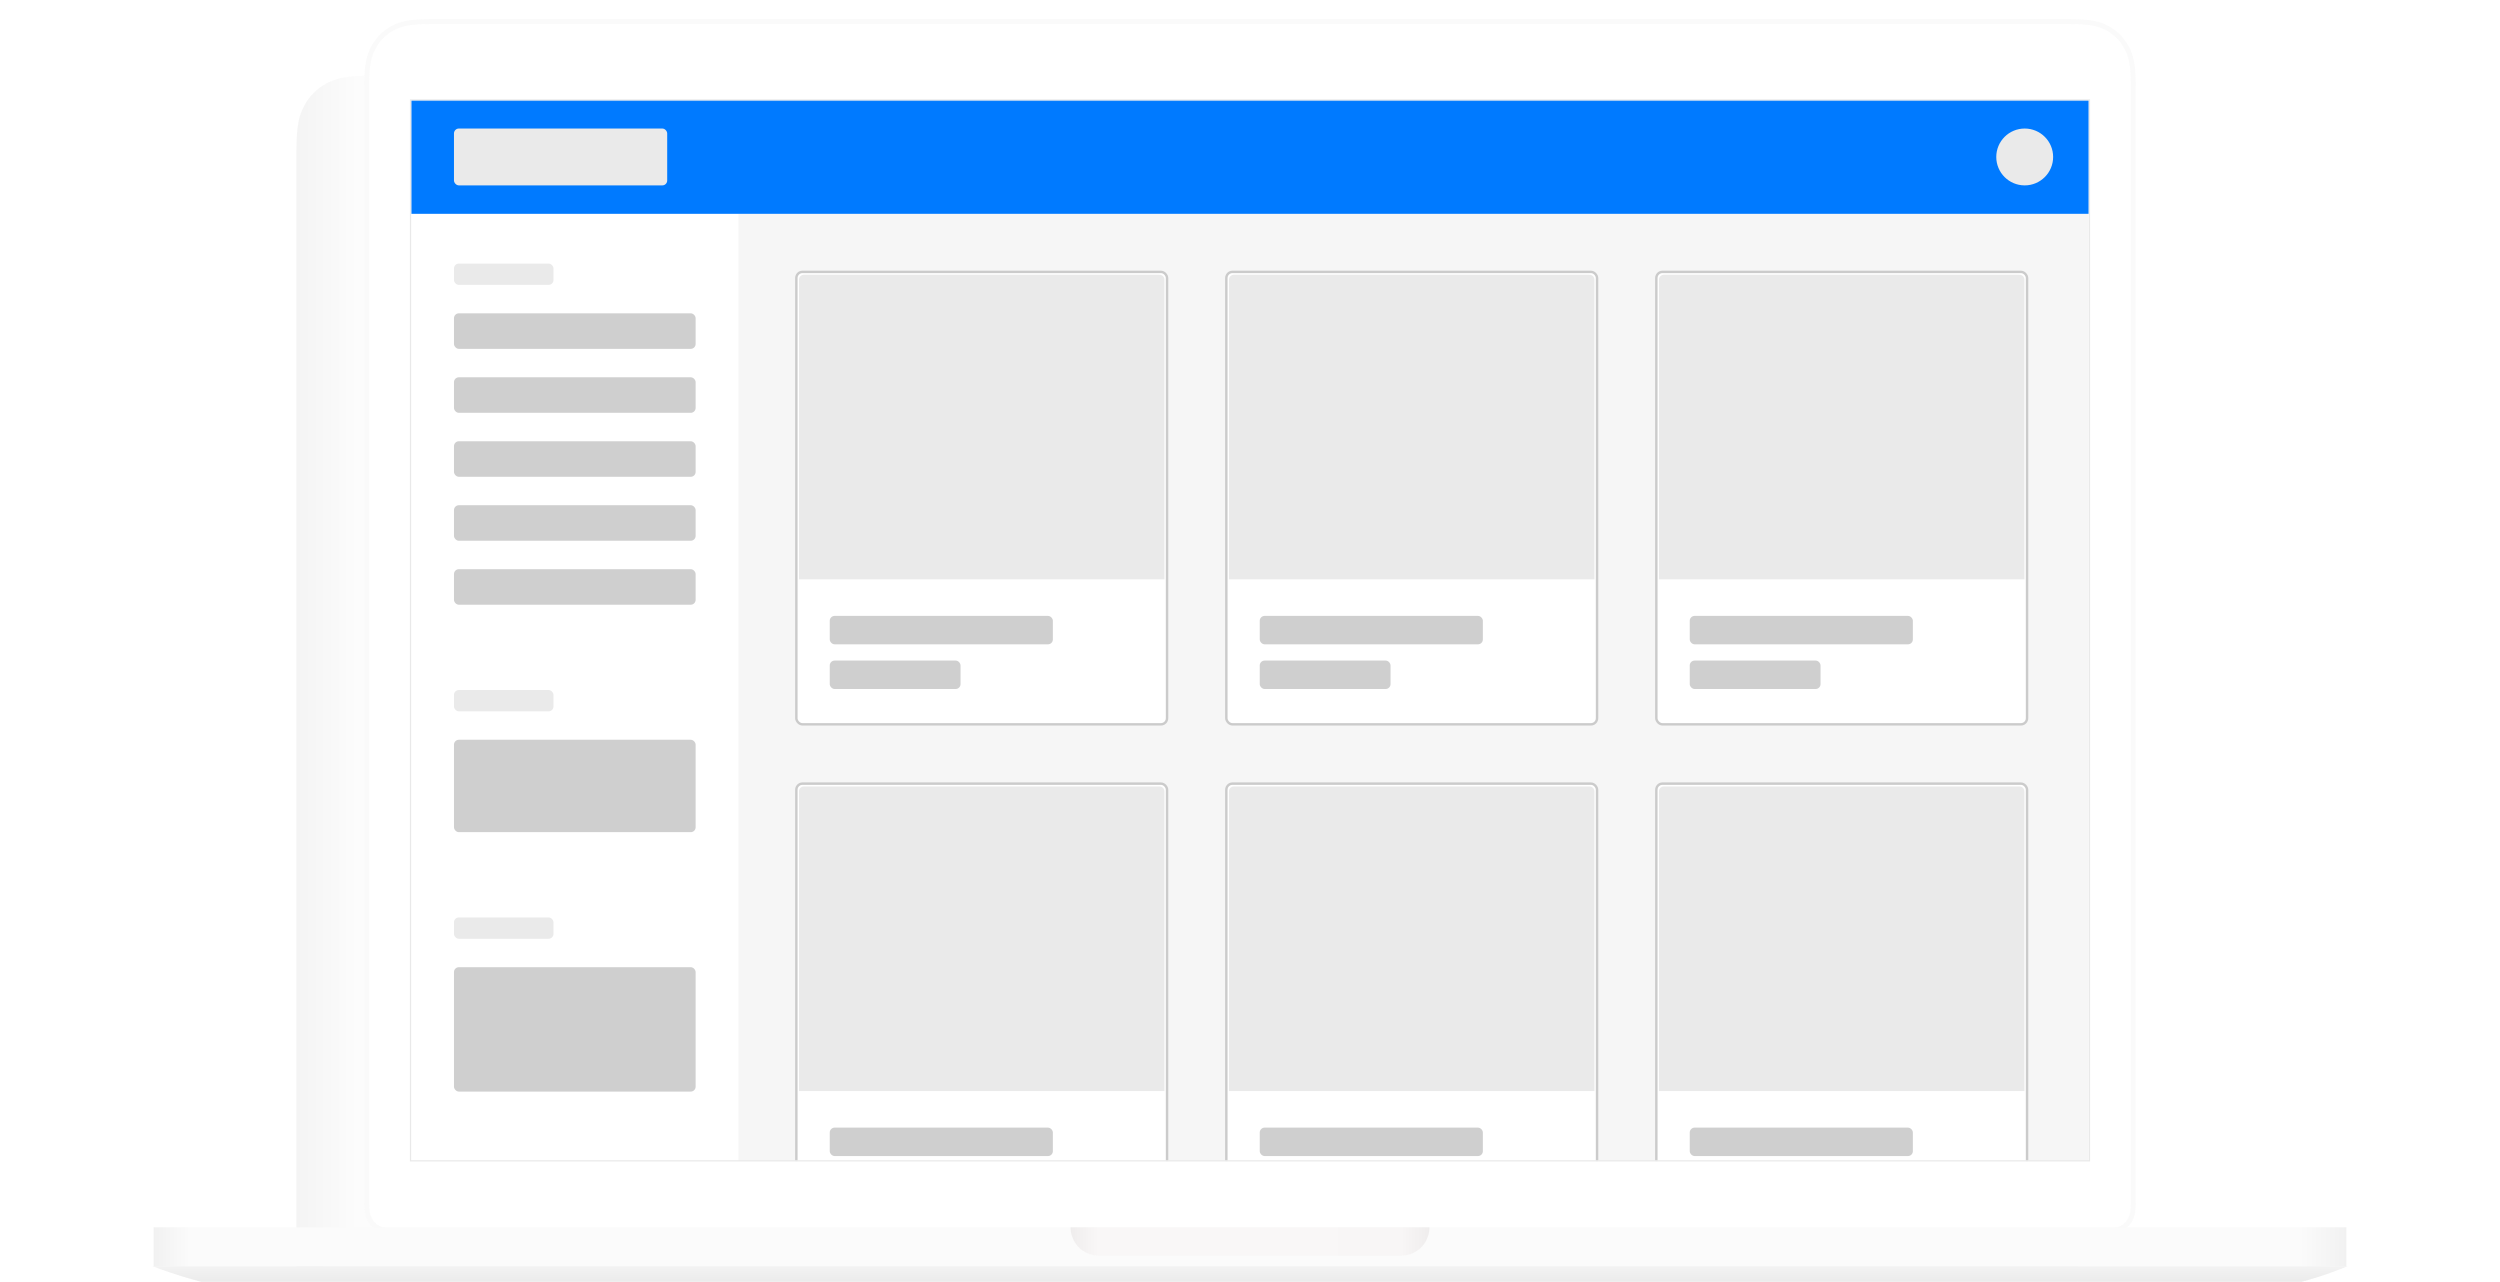 <svg xmlns="http://www.w3.org/2000/svg" width="526.6" height="270" fill="none" class="jsx-2180138831" viewBox="0 0 1800 1050"><g class="jsx-2180138831" filter="url(#macbook-filter-1)"><path fill="#FCFCFC" fill-rule="evenodd" d="M231.053 11L1568.95 11C1590.22 11 1597.93 13.238 1605.71 17.441C1613.49 21.644 1619.59 27.811 1623.75 35.67C1627.91 43.529 1630.12 51.324 1630.12 72.82V976.347C1630.12 997.843 1627.91 1005.64 1623.75 1013.5C1619.59 1021.36 1613.49 1027.52 1605.71 1031.73C1597.93 1035.93 1590.22 1038.17 1568.95 1038.17H231.053C209.781 1038.17 202.068 1035.93 194.291 1031.73C186.514 1027.52 180.411 1021.36 176.252 1013.5C172.093 1005.64 169.878 997.843 169.878 976.347V72.82C169.878 51.324 172.093 43.529 176.252 35.67C180.411 27.811 186.514 21.644 194.291 17.441C202.068 13.238 209.781 11 231.053 11Z" class="jsx-2180138831" clip-rule="evenodd"/><path fill="url(#macbook-gradient-1)" fill-opacity=".06" fill-rule="evenodd" d="M231.053 11L1568.95 11C1590.22 11 1597.93 13.238 1605.71 17.441C1613.49 21.644 1619.59 27.811 1623.75 35.67C1627.91 43.529 1630.12 51.324 1630.12 72.82V976.347C1630.12 997.843 1627.91 1005.64 1623.75 1013.5C1619.59 1021.36 1613.49 1027.52 1605.71 1031.73C1597.93 1035.93 1590.22 1038.17 1568.95 1038.17H231.053C209.781 1038.17 202.068 1035.93 194.291 1031.73C186.514 1027.52 180.411 1021.36 176.252 1013.5C172.093 1005.64 169.878 997.843 169.878 976.347V72.82C169.878 51.324 172.093 43.529 176.252 35.67C180.411 27.811 186.514 21.644 194.291 17.441C202.068 13.238 209.781 11 231.053 11Z" class="jsx-2180138831" clip-rule="evenodd"/></g><path fill="#fff" stroke="#FAFAFA" stroke-width="4" d="M178.867 998.887L178.867 998.887C180.465 1001.91 182.823 1004.29 185.817 1005.91C188.872 1007.56 191.87 1008.34 199.267 1008.34H1600.73C1608.13 1008.34 1611.13 1007.56 1614.18 1005.91C1617.18 1004.29 1619.53 1001.91 1621.13 998.887C1622.76 995.809 1623.53 992.789 1623.53 985.32V70.373C1623.53 52.586 1621.7 45.825 1618.07 38.974C1614.48 32.183 1609.19 26.838 1602.46 23.203C1595.68 19.534 1588.98 17.68 1571.37 17.68H228.631C211.024 17.68 204.323 19.534 197.535 23.203C190.809 26.838 185.521 32.183 181.927 38.974C178.301 45.825 176.468 52.586 176.468 70.373V985.32C176.468 992.789 177.238 995.809 178.867 998.887Z" class="jsx-2180138831" opacity=".98"/><g class="jsx-2180138831" filter="url(#macbook-filter-2)"><path fill="#000" fill-opacity=".01" fill-rule="evenodd" d="M75.674 1046.85L1732.42 1046.85C1734.02 1046.85 1735.31 1048.16 1735.31 1049.77C1735.31 1051.16 1734.34 1052.36 1732.98 1052.63L1705.24 1058.2C1704.49 1058.35 1703.73 1058.42 1702.97 1058.42H113.191C112.596 1058.42 112.002 1058.37 111.414 1058.28L75.234 1052.63C73.662 1052.39 72.584 1050.9 72.827 1049.31C73.044 1047.89 74.253 1046.85 75.674 1046.85V1046.85Z" class="jsx-2180138831" clip-rule="evenodd"/></g><path fill="#F2F2F2" fill-rule="evenodd" d="M0.948 1037.2H1799.05C1765.09 1051.35 1731.02 1058.42 1696.82 1058.42H101.268C71.987 1058.42 38.547 1051.35 0.948 1037.2Z" class="jsx-2180138831" clip-rule="evenodd"/><path fill="url(#macbook-gradient-2)" fill-opacity=".1" fill-rule="evenodd" d="M0.948 1037.2H1799.05C1765.09 1051.35 1731.02 1058.42 1696.82 1058.42H101.268C71.987 1058.42 38.547 1051.35 0.948 1037.2Z" class="jsx-2180138831" clip-rule="evenodd"/><path fill="#FBFBFB" fill-rule="evenodd" d="M1.903 1005.37H1798.1V1037.2H1.903V1005.37Z" class="jsx-2180138831" clip-rule="evenodd"/><path fill="url(#macbook-gradient-3)" fill-opacity=".08" fill-rule="evenodd" d="M1.903 1005.37H1798.1V1037.2H1.903V1005.37Z" class="jsx-2180138831" clip-rule="evenodd"/><path fill="#F9F7F7" fill-rule="evenodd" d="M753.021 1005.37H1046.98C1046.98 1018.16 1036.72 1028.52 1024.07 1028.52H775.927C763.276 1028.52 753.021 1018.16 753.021 1005.37Z" class="jsx-2180138831" clip-rule="evenodd"/><path fill="url(#macbook-gradient-4)" fill-opacity=".08" fill-rule="evenodd" d="M753.021 1005.37H1046.98C1046.98 1018.16 1036.72 1028.52 1024.07 1028.52H775.927C763.276 1028.52 753.021 1018.16 753.021 1005.37Z" class="jsx-2180138831" clip-rule="evenodd"/><mask id="macbook-mask-1" width="1376" height="869" x="212" y="82" class="jsx-2180138831" mask-type="alpha" maskUnits="userSpaceOnUse"><rect width="1374.35" height="868.028" x="212.827" y="82.371" fill="#fff" class="jsx-2180138831"/><rect width="1374.35" height="868.028" x="212.827" y="82.371" stroke="#fff" class="jsx-2180138831"/></mask><g class="jsx-2180138831" mask="url(#macbook-mask-1)"><rect width="1106.19" height="775.775" x="480.813" y="175.152" fill="#F6F6F6" class="jsx-2180138831"/><rect width="267.814" height="868.928" x="213" y="82" fill="#fff" class="jsx-2180138831"/><rect width="1374" height="93.153" x="213" y="82" fill="#007AFF" class="jsx-2180138831"/><rect width="303.657" height="370.61" x="528.39" y="222.729" fill="#fff" stroke="#CBCBCB" stroke-width="2" class="jsx-2180138831" rx="5"/><path fill="#EAEAEA" d="M530.541 229.055C530.541 226.846 532.332 225.055 534.541 225.055H825.896C828.105 225.055 829.896 226.846 829.896 229.055V474.57H530.541V229.055Z" class="jsx-2180138831"/><rect width="182.764" height="23.288" x="555.75" y="504.513" fill="#CFCFCF" class="jsx-2180138831" rx="4"/><rect width="107.137" height="23.288" x="555.75" y="541.108" fill="#CFCFCF" class="jsx-2180138831" rx="4"/><rect width="303.657" height="370.61" x="880.623" y="222.729" fill="#fff" stroke="#CBCBCB" stroke-width="2" class="jsx-2180138831" rx="5"/><path fill="#EAEAEA" d="M882.774 229.055C882.774 226.846 884.565 225.055 886.774 225.055H1178.13C1180.34 225.055 1182.13 226.846 1182.13 229.055V474.57H882.774V229.055Z" class="jsx-2180138831"/><rect width="182.764" height="23.288" x="907.983" y="504.513" fill="#CFCFCF" class="jsx-2180138831" rx="4"/><rect width="107.137" height="23.288" x="907.983" y="541.108" fill="#CFCFCF" class="jsx-2180138831" rx="4"/><rect width="303.657" height="370.61" x="1232.86" y="222.729" fill="#fff" stroke="#CBCBCB" stroke-width="2" class="jsx-2180138831" rx="5"/><path fill="#EAEAEA" d="M1235.01 229.055C1235.01 226.846 1236.8 225.055 1239.01 225.055H1530.36C1532.57 225.055 1534.36 226.846 1534.36 229.055V474.57H1235.01V229.055Z" class="jsx-2180138831"/><rect width="182.764" height="23.288" x="1260.22" y="504.513" fill="#CFCFCF" class="jsx-2180138831" rx="4"/><rect width="107.137" height="23.288" x="1260.22" y="541.108" fill="#CFCFCF" class="jsx-2180138831" rx="4"/><rect width="303.657" height="370.61" x="528.39" y="641.915" fill="#fff" stroke="#CBCBCB" stroke-width="2" class="jsx-2180138831" rx="5"/><path fill="#EAEAEA" d="M530.541 648.242C530.541 646.033 532.332 644.242 534.541 644.242H825.896C828.105 644.242 829.896 646.033 829.896 648.242V893.757H530.541V648.242Z" class="jsx-2180138831"/><rect width="182.764" height="23.288" x="555.75" y="923.699" fill="#CFCFCF" class="jsx-2180138831" rx="4"/><rect width="303.657" height="370.61" x="880.623" y="641.915" fill="#fff" stroke="#CBCBCB" stroke-width="2" class="jsx-2180138831" rx="5"/><path fill="#EAEAEA" d="M882.774 648.242C882.774 646.033 884.565 644.242 886.774 644.242H1178.13C1180.34 644.242 1182.13 646.033 1182.13 648.242V893.757H882.774V648.242Z" class="jsx-2180138831"/><rect width="182.764" height="23.288" x="907.983" y="923.699" fill="#CFCFCF" class="jsx-2180138831" rx="4"/><rect width="303.657" height="370.61" x="1232.86" y="641.915" fill="#fff" stroke="#CBCBCB" stroke-width="2" class="jsx-2180138831" rx="5"/><path fill="#EAEAEA" d="M1235.01 648.242C1235.01 646.033 1236.8 644.242 1239.01 644.242H1530.36C1532.57 644.242 1534.36 646.033 1534.36 648.242V893.757H1235.01V648.242Z" class="jsx-2180138831"/><rect width="182.764" height="23.288" x="1260.22" y="923.699" fill="#CFCFCF" class="jsx-2180138831" rx="4"/><rect width="174.661" height="46.576" x="247.932" y="105.288" fill="#EAEAEA" class="jsx-2180138831" rx="4"/><rect width="197.949" height="29.11" x="247.932" y="256.661" fill="#CFCFCF" class="jsx-2180138831" rx="4"/><rect width="81.508" height="17.466" x="247.932" y="215.907" fill="#EAEAEA" class="jsx-2180138831" rx="4"/><rect width="81.508" height="17.466" x="247.932" y="565.229" fill="#EAEAEA" class="jsx-2180138831" rx="4"/><rect width="197.949" height="29.11" x="247.932" y="309.06" fill="#CFCFCF" class="jsx-2180138831" rx="4"/><rect width="197.949" height="29.11" x="247.932" y="361.458" fill="#CFCFCF" class="jsx-2180138831" rx="4"/><rect width="197.949" height="29.11" x="247.932" y="413.856" fill="#CFCFCF" class="jsx-2180138831" rx="4"/><rect width="197.949" height="29.11" x="247.932" y="466.254" fill="#CFCFCF" class="jsx-2180138831" rx="4"/><rect width="197.949" height="75.686" x="247.932" y="605.983" fill="#CFCFCF" class="jsx-2180138831" rx="4"/><rect width="81.508" height="17.466" x="247.932" y="751.534" fill="#EAEAEA" class="jsx-2180138831" rx="4"/><rect width="197.949" height="101.886" x="247.932" y="792.288" fill="#CFCFCF" class="jsx-2180138831" rx="4"/><circle cx="1534.6" cy="128.577" r="23.288" fill="#EAEAEA" class="jsx-2180138831"/></g><rect width="1375.35" height="869.028" x="212.327" y="81.871" stroke="#E9E9E9" class="jsx-2180138831"/><defs class="jsx-2180138831"><filter id="macbook-filter-1" width="1584.24" height="1151.17" x="56.878" y="0" class="jsx-2180138831" color-interpolation-filters="sRGB" filterUnits="userSpaceOnUse"><feFlood class="jsx-2180138831" flood-opacity="0" result="BackgroundImageFix"/><feColorMatrix class="jsx-2180138831" in="SourceAlpha" type="matrix" values="0 0 0 0 0 0 0 0 0 0 0 0 0 0 0 0 0 0 127 0"/><feOffset class="jsx-2180138831" dx="-51" dy="51"/><feGaussianBlur class="jsx-2180138831" stdDeviation="31"/><feColorMatrix class="jsx-2180138831" type="matrix" values="0 0 0 0 0 0 0 0 0 0 0 0 0 0 0 0 0 0 0.04 0"/><feBlend class="jsx-2180138831" in2="BackgroundImageFix" mode="normal" result="effect1_dropShadow"/><feBlend class="jsx-2180138831" in="SourceGraphic" in2="effect1_dropShadow" mode="normal" result="shape"/></filter><filter id="macbook-filter-2" width="1668.52" height="17.574" x="69.793" y="1046.85" class="jsx-2180138831" color-interpolation-filters="sRGB" filterUnits="userSpaceOnUse"><feFlood class="jsx-2180138831" flood-opacity="0" result="BackgroundImageFix"/><feColorMatrix class="jsx-2180138831" in="SourceAlpha" type="matrix" values="0 0 0 0 0 0 0 0 0 0 0 0 0 0 0 0 0 0 127 0"/><feOffset class="jsx-2180138831" dy="3"/><feGaussianBlur class="jsx-2180138831" stdDeviation="1.5"/><feColorMatrix class="jsx-2180138831" type="matrix" values="0 0 0 0 0 0 0 0 0 0 0 0 0 0 0 0 0 0 0.24 0"/><feBlend class="jsx-2180138831" in2="BackgroundImageFix" mode="normal" result="effect1_dropShadow"/><feBlend class="jsx-2180138831" in="SourceGraphic" in2="effect1_dropShadow" mode="normal" result="shape"/></filter><linearGradient id="macbook-gradient-1" x1="1630.12" x2="169.878" y1="11" y2="11" class="jsx-2180138831" gradientUnits="userSpaceOnUse"><stop class="jsx-2180138831" stop-color="#fff" stop-opacity=".5"/><stop class="jsx-2180138831" offset=".967" stop-color="#fff" stop-opacity=".5"/><stop class="jsx-2180138831" offset="1" stop-opacity=".5"/></linearGradient><linearGradient id="macbook-gradient-2" x1=".948" x2=".948" y1="1037.2" y2="1058.42" class="jsx-2180138831" gradientUnits="userSpaceOnUse"><stop class="jsx-2180138831" stop-color="#fff" stop-opacity=".5"/><stop class="jsx-2180138831" offset="1" stop-opacity=".5"/></linearGradient><linearGradient id="macbook-gradient-3" x1="1798.1" x2="1.903" y1="1005.37" y2="1005.37" class="jsx-2180138831" gradientUnits="userSpaceOnUse"><stop class="jsx-2180138831" stop-opacity=".5"/><stop class="jsx-2180138831" offset=".021" stop-color="#F9F9F9" stop-opacity=".5"/><stop class="jsx-2180138831" offset=".983" stop-color="#fff" stop-opacity=".5"/><stop class="jsx-2180138831" offset="1" stop-opacity=".5"/></linearGradient><linearGradient id="macbook-gradient-4" x1="1046.98" x2="753.021" y1="1005.37" y2="1005.37" class="jsx-2180138831" gradientUnits="userSpaceOnUse"><stop class="jsx-2180138831" stop-opacity=".5"/><stop class="jsx-2180138831" offset=".081" stop-color="#E9E9E9" stop-opacity=".5"/><stop class="jsx-2180138831" offset=".922" stop-color="#fff" stop-opacity=".5"/><stop class="jsx-2180138831" offset="1" stop-opacity=".5"/></linearGradient></defs></svg>